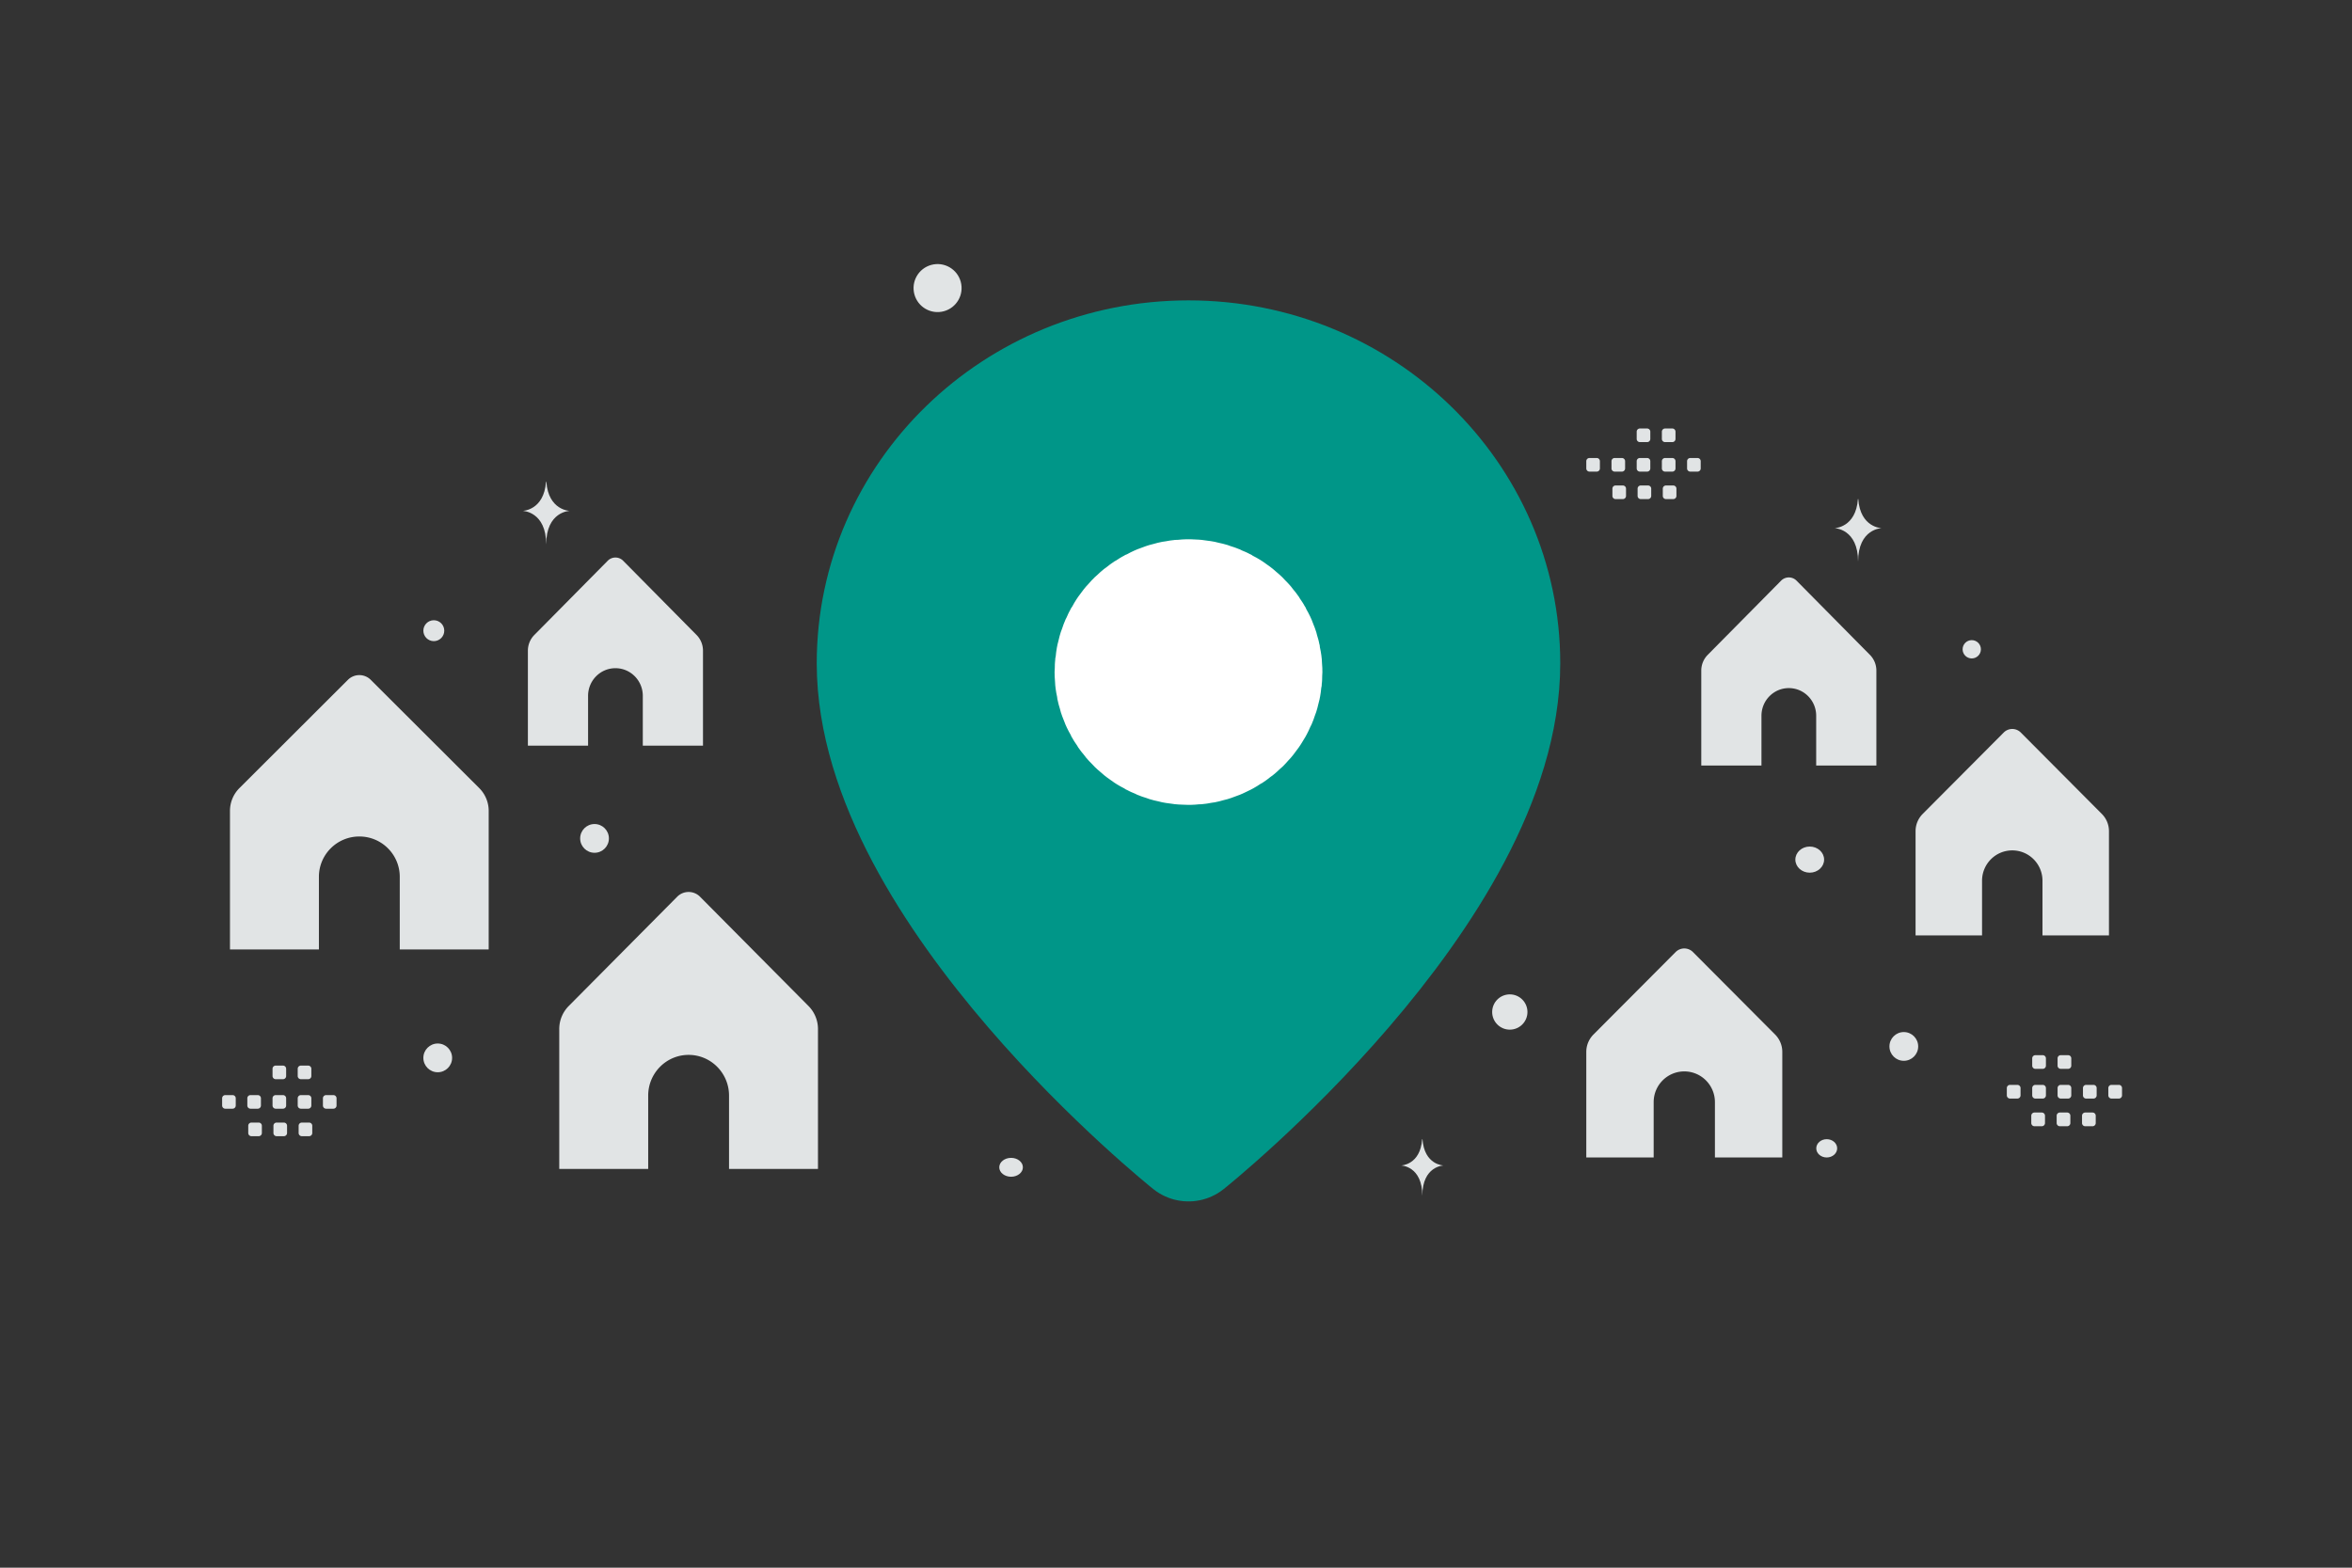 <svg width="900" height="600" viewBox="0 0 900 600" fill="none" xmlns="http://www.w3.org/2000/svg"><rect x="0" y="0" width="900" height="600" fill="#333333" stroke="none"/><path fill="transparent" d="M0 0h900v600H0z"/><path fill-rule="evenodd" clip-rule="evenodd" d="M454.78 438.232S334.104 341.873 334.104 253.87c0-64.803 54.033-117.327 120.676-117.327s120.675 52.524 120.675 117.327c0 88.003-120.675 184.362-120.675 184.362z" fill="#009688" stroke="#009688" stroke-width="43.158" stroke-linecap="round" stroke-linejoin="round"/><path d="M454.754 243.08c-8.05 0-14.521 6.369-14.521 14.164 0 7.796 6.522 14.114 14.572 14.114 8.051 0 14.522-6.318 14.522-14.165.051-7.744-6.471-14.113-14.573-14.113" stroke="#fff" stroke-width="73.387" stroke-linecap="round" stroke-linejoin="round"/><path fill-rule="evenodd" clip-rule="evenodd" d="M86.214 419.126h2.78c.673 0 1.214.547 1.214 1.214v2.78c0 .673-.547 1.214-1.213 1.214h-2.78A1.218 1.218 0 0 1 85 423.12v-2.78a1.211 1.211 0 0 1 1.214-1.214zm9.64 0h2.78c.667 0 1.214.547 1.214 1.214v2.78c0 .673-.547 1.214-1.213 1.214h-2.78a1.218 1.218 0 0 1-1.214-1.214v-2.78c0-.667.547-1.214 1.213-1.214zm9.647 0h2.78c.667 0 1.214.547 1.214 1.214v2.78c0 .673-.547 1.214-1.214 1.214h-2.78a1.218 1.218 0 0 1-1.214-1.214v-2.78a1.212 1.212 0 0 1 1.214-1.214zm9.64 0h2.781c.667 0 1.213.547 1.213 1.214v2.78c0 .673-.546 1.214-1.213 1.214h-2.781a1.22 1.22 0 0 1-1.219-1.214v-2.78a1.227 1.227 0 0 1 1.219-1.214zm9.641 0h2.781a1.22 1.22 0 0 1 1.219 1.214v2.78c0 .673-.547 1.214-1.219 1.214h-2.781a1.218 1.218 0 0 1-1.213-1.214v-2.78c0-.667.547-1.214 1.213-1.214zm-28.574 10.513h2.78c.667 0 1.214.547 1.214 1.213v2.786c0 .667-.547 1.214-1.214 1.214h-2.78a1.215 1.215 0 0 1-1.214-1.214v-2.78a1.212 1.212 0 0 1 1.214-1.219zm9.64 0h2.781c.666 0 1.213.547 1.213 1.213v2.786c0 .667-.547 1.214-1.213 1.214h-2.781a1.218 1.218 0 0 1-1.214-1.214v-2.78a1.213 1.213 0 0 1 1.214-1.219zm9.641 0h2.781a1.22 1.22 0 0 1 1.219 1.213v2.786a1.22 1.22 0 0 1-1.219 1.214h-2.781a1.218 1.218 0 0 1-1.214-1.214v-2.78a1.22 1.22 0 0 1 1.214-1.219zm-9.988-21.806h2.78c.667 0 1.214.547 1.214 1.213v2.781c0 .672-.547 1.214-1.214 1.214h-2.78a1.218 1.218 0 0 1-1.214-1.214v-2.781a1.212 1.212 0 0 1 1.214-1.213zm9.64 0h2.781c.667 0 1.213.547 1.213 1.213v2.781c0 .672-.546 1.214-1.213 1.214h-2.781a1.22 1.22 0 0 1-1.219-1.214v-2.781a1.227 1.227 0 0 1 1.219-1.213zm695.637 7.379h-2.8c-.677 0-1.222.55-1.222 1.222v2.799c0 .677.551 1.222 1.222 1.222h2.8c.671 0 1.222-.551 1.222-1.222v-2.799a1.219 1.219 0 0 0-1.222-1.222zm-9.706 0h-2.8c-.671 0-1.222.55-1.222 1.222v2.799c0 .677.551 1.222 1.222 1.222h2.8c.671 0 1.222-.551 1.222-1.222v-2.799c0-.672-.551-1.222-1.222-1.222zm-9.713 0h-2.8c-.671 0-1.222.55-1.222 1.222v2.799c0 .677.551 1.222 1.222 1.222h2.8c.671 0 1.222-.551 1.222-1.222v-2.799a1.219 1.219 0 0 0-1.222-1.222zm-9.706 0h-2.8c-.671 0-1.222.55-1.222 1.222v2.799c0 .677.551 1.222 1.222 1.222h2.8c.677 0 1.227-.551 1.227-1.222v-2.799a1.234 1.234 0 0 0-1.227-1.222zm-9.708 0h-2.799c-.677 0-1.228.55-1.228 1.222v2.799c0 .677.551 1.222 1.228 1.222h2.799c.672 0 1.222-.551 1.222-1.222v-2.799c0-.672-.55-1.222-1.222-1.222zm28.771 10.584h-2.8c-.671 0-1.222.551-1.222 1.222v2.805c0 .672.551 1.222 1.222 1.222h2.8c.677 0 1.222-.55 1.222-1.222v-2.799a1.22 1.22 0 0 0-1.222-1.228zm-9.707 0h-2.799c-.671 0-1.222.551-1.222 1.222v2.805c0 .672.551 1.222 1.222 1.222h2.799c.672 0 1.222-.55 1.222-1.222v-2.799a1.22 1.22 0 0 0-1.222-1.228zm-9.707 0h-2.799c-.677 0-1.228.551-1.228 1.222v2.805c0 .672.551 1.222 1.228 1.222h2.799c.671 0 1.222-.55 1.222-1.222v-2.799c0-.677-.551-1.228-1.222-1.228zm10.057-21.955h-2.8c-.671 0-1.222.551-1.222 1.222v2.8c0 .677.551 1.222 1.222 1.222h2.8c.671 0 1.222-.551 1.222-1.222v-2.8a1.22 1.22 0 0 0-1.222-1.222zm-9.706 0h-2.8c-.671 0-1.222.551-1.222 1.222v2.8c0 .677.551 1.222 1.222 1.222h2.8c.677 0 1.227-.551 1.227-1.222v-2.8a1.235 1.235 0 0 0-1.227-1.222zM608.214 175.293h2.78c.672 0 1.214.547 1.214 1.214v2.781c0 .672-.547 1.213-1.214 1.213h-2.78a1.218 1.218 0 0 1-1.214-1.213v-2.781a1.21 1.21 0 0 1 1.214-1.214zm9.64 0h2.781c.666 0 1.213.547 1.213 1.214v2.781c0 .672-.547 1.213-1.213 1.213h-2.781a1.218 1.218 0 0 1-1.214-1.213v-2.781c0-.667.547-1.214 1.214-1.214zm9.647 0h2.78c.667 0 1.214.547 1.214 1.214v2.781c0 .672-.547 1.213-1.214 1.213h-2.78a1.218 1.218 0 0 1-1.214-1.213v-2.781a1.21 1.21 0 0 1 1.214-1.214zm9.64 0h2.78c.667 0 1.214.547 1.214 1.214v2.781c0 .672-.547 1.213-1.214 1.213h-2.78a1.22 1.22 0 0 1-1.22-1.213v-2.781a1.228 1.228 0 0 1 1.22-1.214zm9.641 0h2.781a1.22 1.22 0 0 1 1.219 1.214v2.78c0 .673-.547 1.214-1.219 1.214h-2.781a1.218 1.218 0 0 1-1.214-1.214v-2.78c0-.667.547-1.214 1.214-1.214zm-28.575 10.513h2.781c.666 0 1.213.547 1.213 1.213v2.787c0 .666-.547 1.213-1.213 1.213h-2.781a1.214 1.214 0 0 1-1.213-1.213v-2.781a1.212 1.212 0 0 1 1.213-1.219zm9.641 0h2.78c.667 0 1.214.547 1.214 1.213v2.787c0 .666-.547 1.213-1.214 1.213h-2.78a1.218 1.218 0 0 1-1.214-1.213v-2.781a1.212 1.212 0 0 1 1.214-1.219zm9.641 0h2.78c.673 0 1.22.547 1.22 1.213v2.787a1.22 1.22 0 0 1-1.22 1.213h-2.78a1.218 1.218 0 0 1-1.214-1.213v-2.781a1.22 1.22 0 0 1 1.214-1.219zM627.501 164h2.78c.667 0 1.214.547 1.214 1.214v2.78c0 .673-.547 1.214-1.214 1.214h-2.78a1.218 1.218 0 0 1-1.214-1.214v-2.78a1.21 1.21 0 0 1 1.214-1.214zm9.64 0h2.78c.667 0 1.214.547 1.214 1.214v2.78c0 .673-.547 1.214-1.214 1.214h-2.78a1.22 1.22 0 0 1-1.22-1.214v-2.78a1.228 1.228 0 0 1 1.22-1.214zm-515.11 199.383v-27.794c0-8.529 6.924-15.441 15.469-15.441 8.545 0 15.469 6.912 15.469 15.441v27.794H187v-53.031c0-3.273-1.305-6.417-3.626-8.733l-41.499-41.425a6.188 6.188 0 0 0-8.749 0l-41.5 41.425A12.345 12.345 0 0 0 88 310.352v53.031h34.031zM781.562 358v-20.911c0-6.418-5.175-11.618-11.562-11.618s-11.562 5.2-11.562 11.618V358H733v-39.899c0-2.463.976-4.828 2.71-6.571l31.02-31.167a4.605 4.605 0 0 1 6.54 0l31.02 31.167a9.322 9.322 0 0 1 2.71 6.571V358h-25.438zm-556.531-72.617v-19.059c0-5.849 4.686-10.588 10.469-10.588 5.783 0 10.469 4.739 10.469 10.588v19.059H269v-36.364c0-2.245-.883-4.4-2.454-5.989l-28.085-28.405a4.15 4.15 0 0 0-5.921 0l-28.086 28.405a8.526 8.526 0 0 0-2.454 5.989v36.364h23.031zM694.969 293v-19.058c0-5.849-4.686-10.589-10.469-10.589-5.783 0-10.469 4.74-10.469 10.589V293H651v-36.364c0-2.244.884-4.4 2.454-5.988l28.085-28.406a4.15 4.15 0 0 1 5.922 0l28.085 28.406a8.523 8.523 0 0 1 2.454 5.988V293h-23.031zM248.032 447.383v-28.059c0-8.61 6.924-15.588 15.468-15.588 8.545 0 15.469 6.978 15.469 15.588v28.059H313v-53.536c0-3.304-1.305-6.478-3.625-8.816l-41.5-41.82a6.147 6.147 0 0 0-8.749 0l-41.5 41.82a12.524 12.524 0 0 0-3.626 8.816v53.536h34.032zM656.219 443v-21.176c0-6.499-5.246-11.765-11.719-11.765-6.473 0-11.719 5.266-11.719 11.765V443H607v-40.404c0-2.494.989-4.889 2.747-6.654l31.439-31.562a4.67 4.67 0 0 1 6.628 0l31.439 31.562a9.433 9.433 0 0 1 2.747 6.654V443h-25.781z" fill="#E1E4E5"/><circle cx="167.5" cy="404.883" r="5.5" transform="rotate(-180 167.5 404.883)" fill="#E1E4E5"/><circle r="5.5" transform="matrix(1 0 0 -1 728.5 400.5)" fill="#E1E4E5"/><circle r="4" transform="matrix(-1 0 0 1 166 241.383)" fill="#E1E4E5"/><circle cx="754.5" cy="248.5" r="3.5" fill="#E1E4E5"/><circle r="5.5" transform="matrix(-1 0 0 1 227.5 320.883)" fill="#E1E4E5"/><ellipse cx="692.5" cy="329" rx="5.5" ry="5" fill="#E1E4E5"/><circle r="9.488" transform="matrix(-1 0 0 1 381.685 208.767)" fill="#009688"/><circle r="3.5" transform="matrix(-1 0 0 1 221.5 430.883)" fill="#E1E4E5"/><ellipse cx="699" cy="439.5" rx="4" ry="3.5" fill="#E1E4E5"/><circle r="6.75" transform="matrix(-1 0 0 1 577.735 387.325)" fill="#E1E4E5"/><circle r="3.671" transform="scale(1 -1) rotate(-75 -116.212 -261.958)" fill="#E1E4E5"/><circle cx="753.837" cy="314.202" r="3.696" transform="rotate(105 753.837 314.202)" fill="#E1E4E5"/><circle r="5" transform="matrix(-1 0 0 1 223 241.383)" fill="#E1E4E5"/><ellipse cx="697.5" cy="249" rx="4.5" ry="5" fill="#E1E4E5"/><ellipse rx="4.518" ry="3.614" transform="matrix(-1 0 0 1 386.892 446.762)" fill="#E1E4E5"/><circle r="9.188" transform="scale(1 -1) rotate(-75 107.54 -288.903)" fill="#E1E4E5"/><path d="M544.195 435.997h.119c.699 9.916 8.074 10.069 8.074 10.069s-8.132.159-8.132 11.617c0-11.458-8.132-11.617-8.132-11.617s7.372-.153 8.071-10.069zM208.933 184.383h.131c.775 10.974 8.936 11.143 8.936 11.143s-9 .176-9 12.857c0-12.681-9-12.857-9-12.857s8.159-.169 8.933-11.143zM711.067 191h-.131c-.775 10.975-8.936 11.143-8.936 11.143s9 .176 9 12.857c0-12.681 9-12.857 9-12.857s-8.159-.168-8.933-11.143z" fill="#E1E4E5"/></svg>